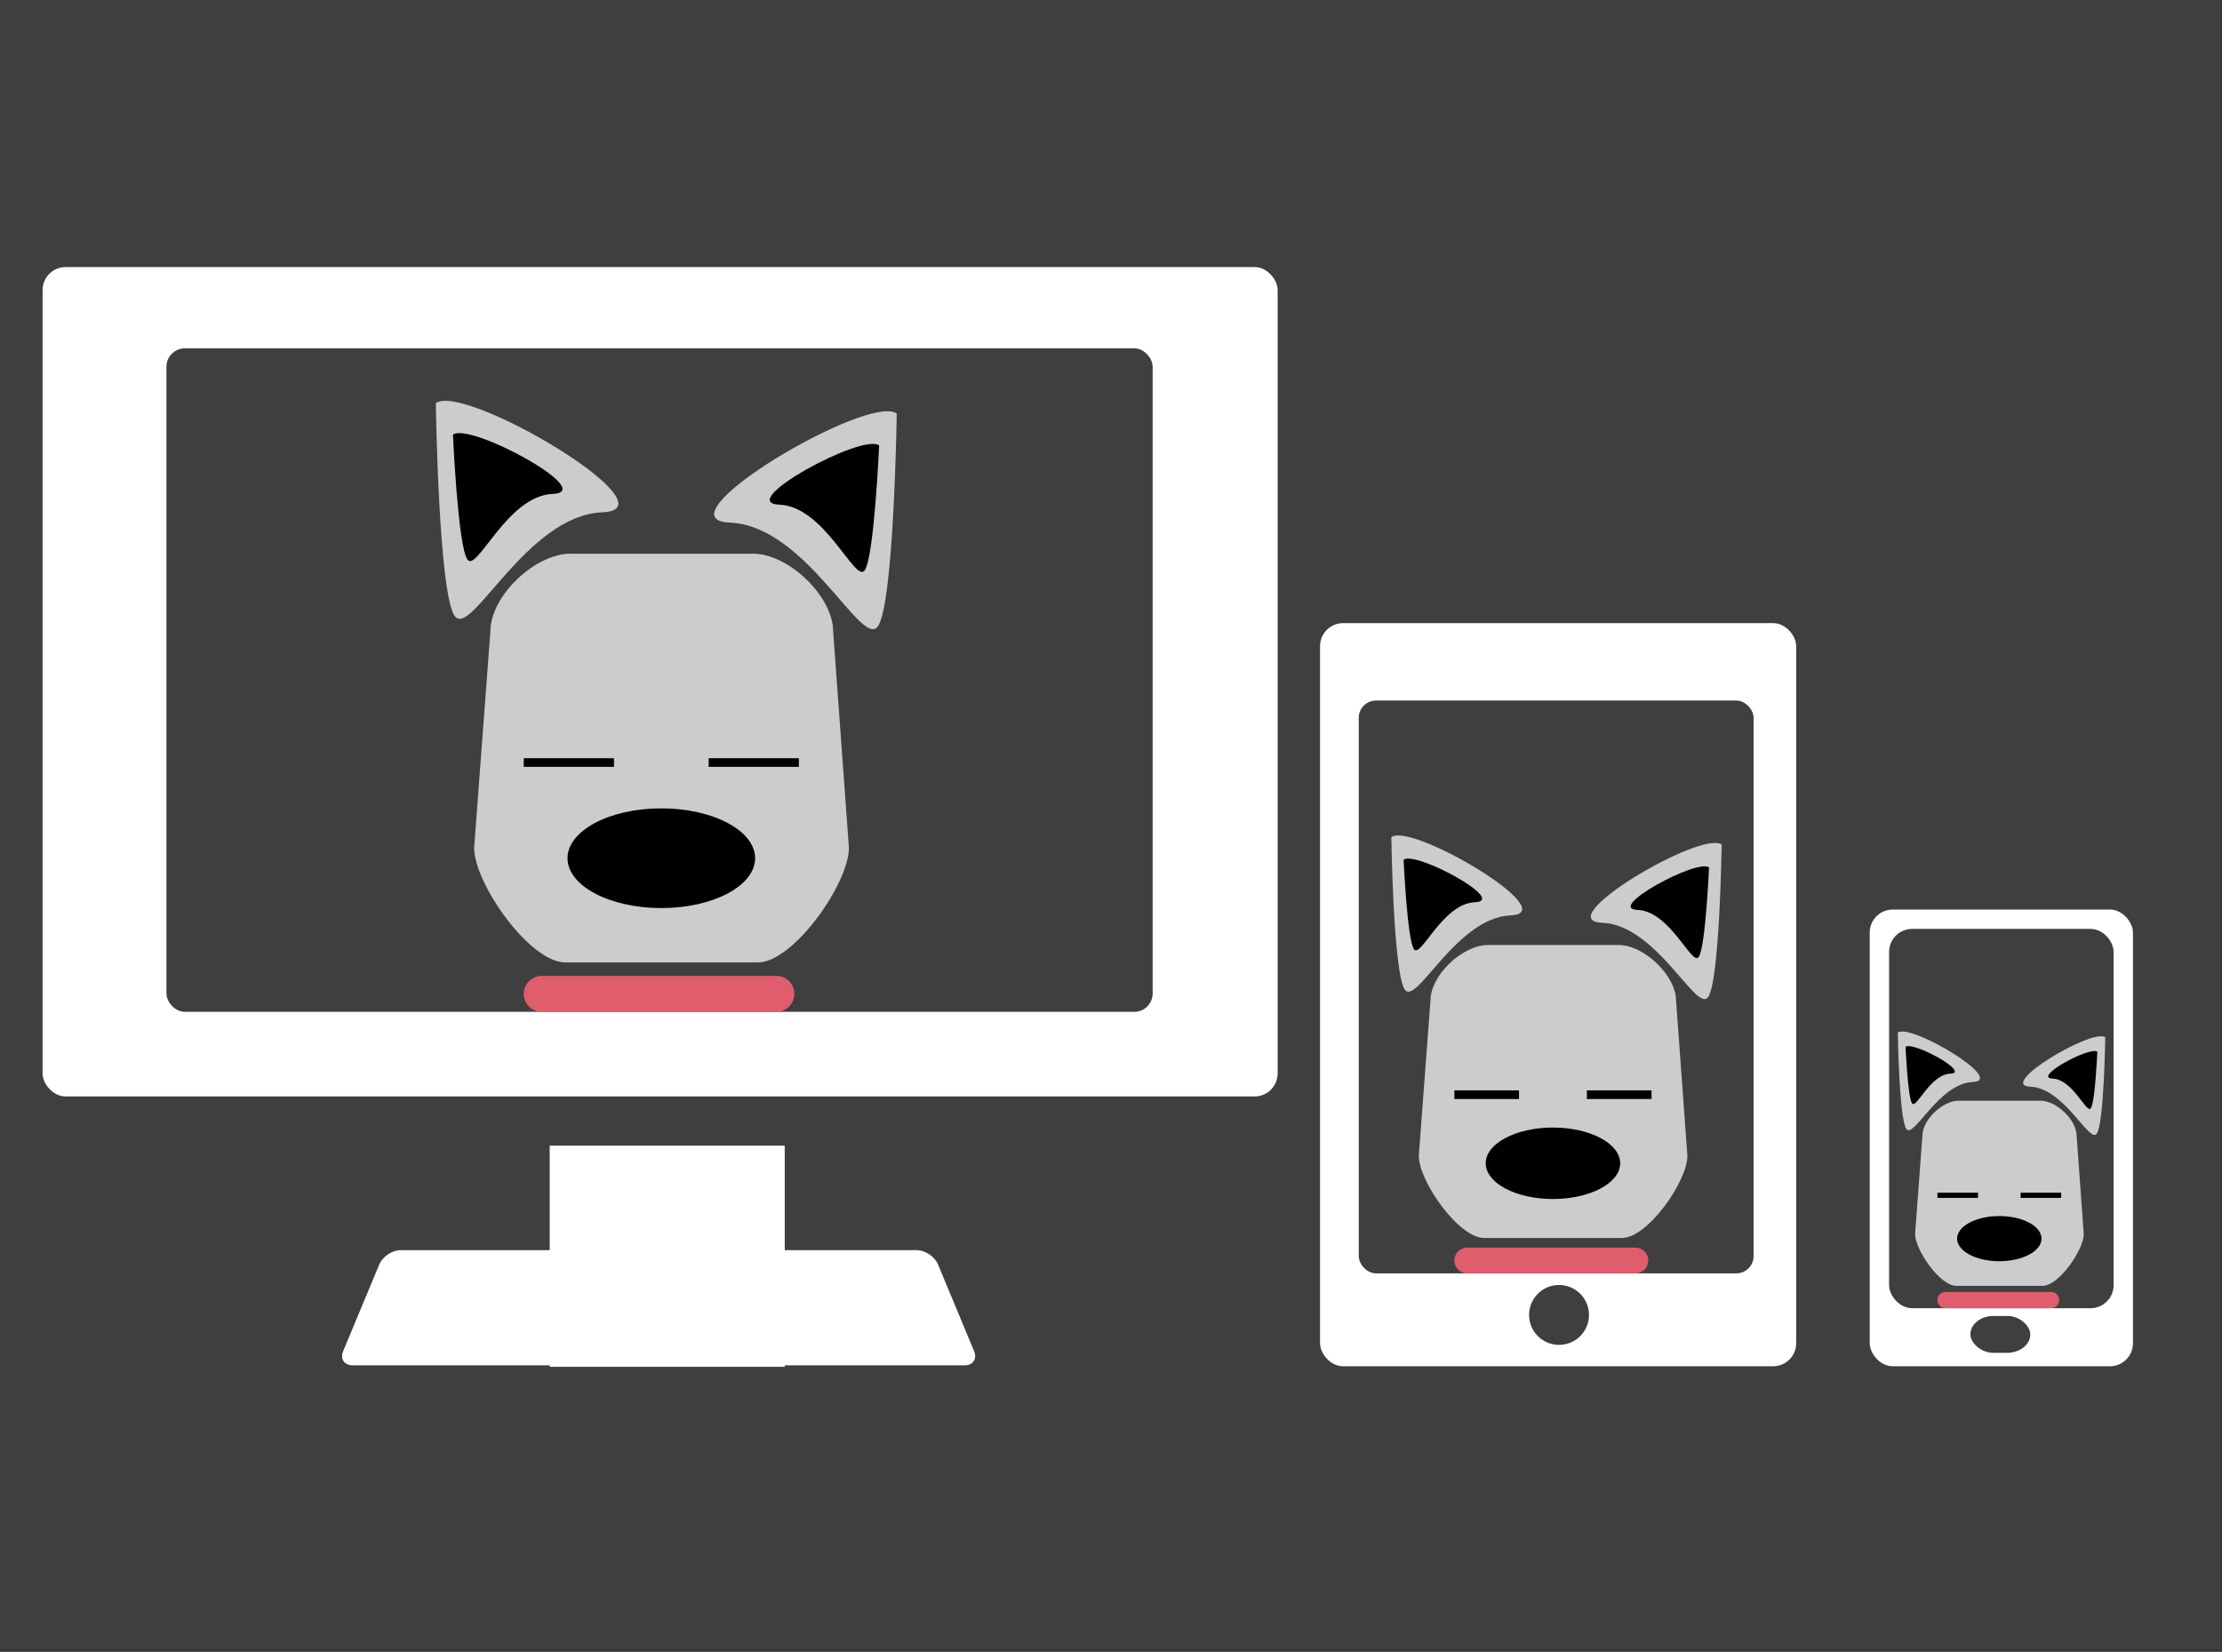 <?xml version="1.0" encoding="UTF-8" standalone="no"?>
<svg width="772px" height="574px" viewBox="0 0 772 574" version="1.1" xmlns="http://www.w3.org/2000/svg" xmlns:xlink="http://www.w3.org/1999/xlink" xmlns:sketch="http://www.bohemiancoding.com/sketch/ns">
    <rect x="0" y="0" width="772" height="574" fill="#333333" stroke="none"/>
    <!-- Generator: Sketch 3.4.2 (15857) - http://www.bohemiancoding.com/sketch -->
    <title>web-design</title>
    <desc>Created with Sketch.</desc>
    <defs></defs>
    <g id="Page-1" stroke="none" stroke-width="1" fill="none" fill-rule="evenodd" sketch:type="MSPage">
        <g id="web-design" sketch:type="MSLayerGroup">
            <g id="Group" sketch:type="MSShapeGroup">
                <g id="Page-1">
                    <g id="Group">
                        <rect id="Rectangle-12" fill="#3F3F3F" x="0" y="0" width="771.744" height="573.204"></rect>
                        <rect id="Rectangle-2" fill="#FFFFFF" x="14.794" y="92.801" width="429.103" height="288.203" rx="8"></rect>
                        <rect id="Rectangle-2" fill="#3F3F3F" x="57.833" y="121.045" width="342.642" height="230.563" rx="6.4"></rect>
                        <path d="M131.774,439.387 C132.916,436.643 136.244,434.418 139.222,434.418 L318.446,434.418 C321.417,434.418 324.751,436.642 325.894,439.387 L338.422,469.478 C339.565,472.222 338.078,474.446 335.109,474.446 L122.559,474.446 C119.586,474.446 118.103,472.223 119.245,469.478 L131.774,439.387 L131.774,439.387 Z" id="Rectangle-2" fill="#FFFFFF"></path>
                        <rect id="Rectangle-5" fill="#FFFFFF" x="190.983" y="398.105" width="81.658" height="76.854"></rect>
                        <g id="dog-head" transform="translate(150.634, 139.106)">
                            <g id="Slice-1">
                                <g id="Page-1">
                                    <g id="Group">
                                        <path d="M144.314,155.528 C144.314,167.859 125.041,195.332 112.662,195.332 L45.754,195.332 C33.376,195.332 14.102,167.859 14.102,155.528 L19.743,80.291 C19.743,67.96 35.256,53.287 47.635,53.287 L110.939,53.287 C123.317,53.287 138.83,68.116 138.83,80.291 L144.314,155.528 L144.314,155.528 L144.314,155.528 L144.314,155.528 Z" id="Shape" fill="#CCCCCC"></path>
                                        <path d="M160.924,4.587 C160.924,4.587 159.982,70.77 154.343,78.574 C148.703,86.379 129.428,43.61 103.104,42.517 C76.78,41.58 151.052,-2.594 160.924,4.587 L160.924,4.587 L160.924,4.587 L160.924,4.587 Z" id="Shape" fill="#CCCCCC"></path>
                                        <path d="M154.813,15.669 C154.813,15.669 153.089,54.38 149.798,59.063 C146.508,63.746 136.009,36.898 120.185,36.273 C104.357,35.649 149.015,11.299 154.813,15.669 L154.813,15.669 L154.813,15.669 L154.813,15.669 Z" id="Shape" fill="#000000"></path>
                                        <ellipse id="Oval" fill="#000000" cx="79.13" cy="159.118" rx="32.592" ry="17.326"></ellipse>
                                        <path d="M95.583,125.87 L126.921,125.87" id="Shape" stroke="#000000" stroke-width="3"></path>
                                        <path d="M31.339,125.87 L62.677,125.87" id="Shape" stroke="#000000" stroke-width="3"></path>
                                        <path d="M0.783,0.996 C0.783,0.996 1.724,67.18 7.365,74.984 C13.006,82.789 32.279,40.02 58.603,38.927 C84.928,37.834 10.498,-6.34 0.783,0.996 L0.783,0.996 L0.783,0.996 L0.783,0.996 Z" id="Shape" fill="#CCCCCC"></path>
                                        <path d="M6.738,11.923 C6.738,11.923 8.461,50.634 11.752,55.317 C15.043,59.999 25.541,33.151 41.367,32.527 C57.35,31.903 12.692,7.552 6.738,11.923 L6.738,11.923 L6.738,11.923 L6.738,11.923 Z" id="Shape" fill="#000000"></path>
                                        <path d="M125.354,206.258 C125.354,209.692 122.534,212.502 119.087,212.502 L37.606,212.502 C34.159,212.502 31.339,209.692 31.339,206.258 L31.339,206.258 C31.339,202.824 34.159,200.014 37.606,200.014 L119.087,200.014 C122.534,200.014 125.354,202.824 125.354,206.258 L125.354,206.258 L125.354,206.258 L125.354,206.258 L125.354,206.258 Z" id="Shape" fill="#E05D6E"></path>
                                    </g>
                                </g>
                            </g>
                        </g>
                        <rect id="Rectangle-18" fill="#FFFFFF" x="649.61" y="316.063" width="91.456" height="158.704" rx="8"></rect>
                        <rect id="Rectangle-18" fill="#3F3F3F" x="656.334" y="322.787" width="78.007" height="131.805" rx="8"></rect>
                        <rect id="Rectangle-10" fill="#3F3F3F" x="684.578" y="457.282" width="20.815" height="12.809" rx="8"></rect>
                        <g id="dog-head" transform="translate(659.024, 357.756)">
                            <g id="Slice-1">
                                <g id="Page-1">
                                    <g id="Group">
                                        <path d="M64.941,71.037 C64.941,76.621 56.268,89.061 50.698,89.061 L20.589,89.061 C15.019,89.061 6.346,76.621 6.346,71.037 L8.884,36.967 C8.884,31.383 15.865,24.739 21.436,24.739 L49.922,24.739 C55.493,24.739 62.473,31.454 62.473,36.967 L64.941,71.037 L64.941,71.037 L64.941,71.037 L64.941,71.037 Z" id="Shape" fill="#CCCCCC"></path>
                                        <path d="M72.416,2.686 C72.416,2.686 71.992,32.656 69.454,36.19 C66.916,39.724 58.243,20.357 46.397,19.862 C34.551,19.438 67.973,-0.565 72.416,2.686 L72.416,2.686 L72.416,2.686 L72.416,2.686 Z" id="Shape" fill="#CCCCCC"></path>
                                        <path d="M69.666,7.704 C69.666,7.704 68.89,25.234 67.409,27.354 C65.929,29.475 61.204,17.317 54.083,17.035 C46.961,16.752 67.057,5.725 69.666,7.704 L69.666,7.704 L69.666,7.704 L69.666,7.704 Z" id="Shape" fill="#000000"></path>
                                        <ellipse id="Oval" fill="#000000" cx="35.608" cy="72.663" rx="14.666" ry="7.846"></ellipse>
                                        <path d="M43.012,57.607 L57.115,57.607" id="Shape" stroke="#000000" stroke-width="1.8"></path>
                                        <path d="M14.102,57.607 L28.205,57.607" id="Shape" stroke="#000000" stroke-width="1.8"></path>
                                        <path d="M0.353,1.06 C0.353,1.06 0.776,31.03 3.314,34.564 C5.852,38.098 14.525,18.731 26.371,18.236 C38.217,17.742 4.724,-2.262 0.353,1.06 L0.353,1.06 L0.353,1.06 L0.353,1.06 Z" id="Shape" fill="#CCCCCC"></path>
                                        <path d="M3.032,6.008 C3.032,6.008 3.808,23.538 5.288,25.658 C6.769,27.779 11.493,15.621 18.615,15.338 C25.807,15.056 5.711,4.029 3.032,6.008 L3.032,6.008 L3.032,6.008 L3.032,6.008 Z" id="Shape" fill="#000000"></path>
                                        <path d="M56.409,94.009 C56.409,95.564 55.14,96.836 53.589,96.836 L16.923,96.836 C15.372,96.836 14.102,95.564 14.102,94.009 L14.102,94.009 C14.102,92.454 15.372,91.182 16.923,91.182 L53.589,91.182 C55.14,91.182 56.409,92.454 56.409,94.009 L56.409,94.009 L56.409,94.009 L56.409,94.009 L56.409,94.009 Z" id="Shape" fill="#E05D6E"></path>
                                    </g>
                                </g>
                            </g>
                        </g>
                        <rect id="Rectangle-19" fill="#FFFFFF" x="458.627" y="216.537" width="165.429" height="258.23" rx="8"></rect>
                        <rect id="Rectangle-19" fill="#3F3F3F" x="472.077" y="243.436" width="137.185" height="199.052" rx="6"></rect>
                        <ellipse id="Oval-13" fill="#3F3F3F" cx="541.662" cy="456.93" rx="10.407" ry="10.407"></ellipse>
                        <g id="dog-head" transform="translate(482.836, 289.231)">
                            <g id="Slice-1">
                                <g id="Page-1">
                                    <g id="Group">
                                        <path d="M103.425,112.426 C103.425,121.263 89.613,140.952 80.741,140.952 L32.791,140.952 C23.919,140.952 10.107,121.263 10.107,112.426 L14.149,58.506 C14.149,49.669 25.267,39.153 34.138,39.153 L79.506,39.153 C88.377,39.153 99.495,49.78 99.495,58.506 L103.425,112.426 L103.425,112.426 L103.425,112.426 L103.425,112.426 Z" id="Shape" fill="#CCCCCC"></path>
                                        <path d="M115.329,4.251 C115.329,4.251 114.654,51.682 110.612,57.276 C106.571,62.869 92.757,32.217 73.891,31.434 C55.025,30.763 108.254,-0.895 115.329,4.251 L115.329,4.251 L115.329,4.251 L115.329,4.251 Z" id="Shape" fill="#CCCCCC"></path>
                                        <path d="M110.949,12.193 C110.949,12.193 109.714,39.936 107.356,43.292 C104.997,46.648 97.473,27.407 86.133,26.96 C74.79,26.512 106.794,9.061 110.949,12.193 L110.949,12.193 L110.949,12.193 L110.949,12.193 Z" id="Shape" fill="#000000"></path>
                                        <ellipse id="Oval" fill="#000000" cx="56.71" cy="114.999" rx="23.358" ry="12.417"></ellipse>
                                        <path d="M68.501,91.171 L90.96,91.171" id="Shape" stroke="#000000" stroke-width="3"></path>
                                        <path d="M22.459,91.171 L44.919,91.171" id="Shape" stroke="#000000" stroke-width="3"></path>
                                        <path d="M0.561,1.678 C0.561,1.678 1.235,49.109 5.278,54.703 C9.321,60.296 23.133,29.645 41.999,28.861 C60.865,28.078 7.524,-3.58 0.561,1.678 L0.561,1.678 L0.561,1.678 L0.561,1.678 Z" id="Shape" fill="#CCCCCC"></path>
                                        <path d="M4.829,9.509 C4.829,9.509 6.064,37.251 8.422,40.607 C10.78,43.963 18.304,24.722 29.646,24.275 C41.101,23.828 9.096,6.376 4.829,9.509 L4.829,9.509 L4.829,9.509 L4.829,9.509 Z" id="Shape" fill="#000000"></path>
                                        <path d="M89.837,148.782 C89.837,151.243 87.816,153.257 85.345,153.257 L26.951,153.257 C24.481,153.257 22.459,151.243 22.459,148.782 L22.459,148.782 C22.459,146.321 24.481,144.307 26.951,144.307 L85.345,144.307 C87.816,144.307 89.837,146.321 89.837,148.782 L89.837,148.782 L89.837,148.782 L89.837,148.782 L89.837,148.782 Z" id="Shape" fill="#E05D6E"></path>
                                    </g>
                                </g>
                            </g>
                        </g>
                    </g>
                </g>
            </g>
        </g>
    </g>
</svg>